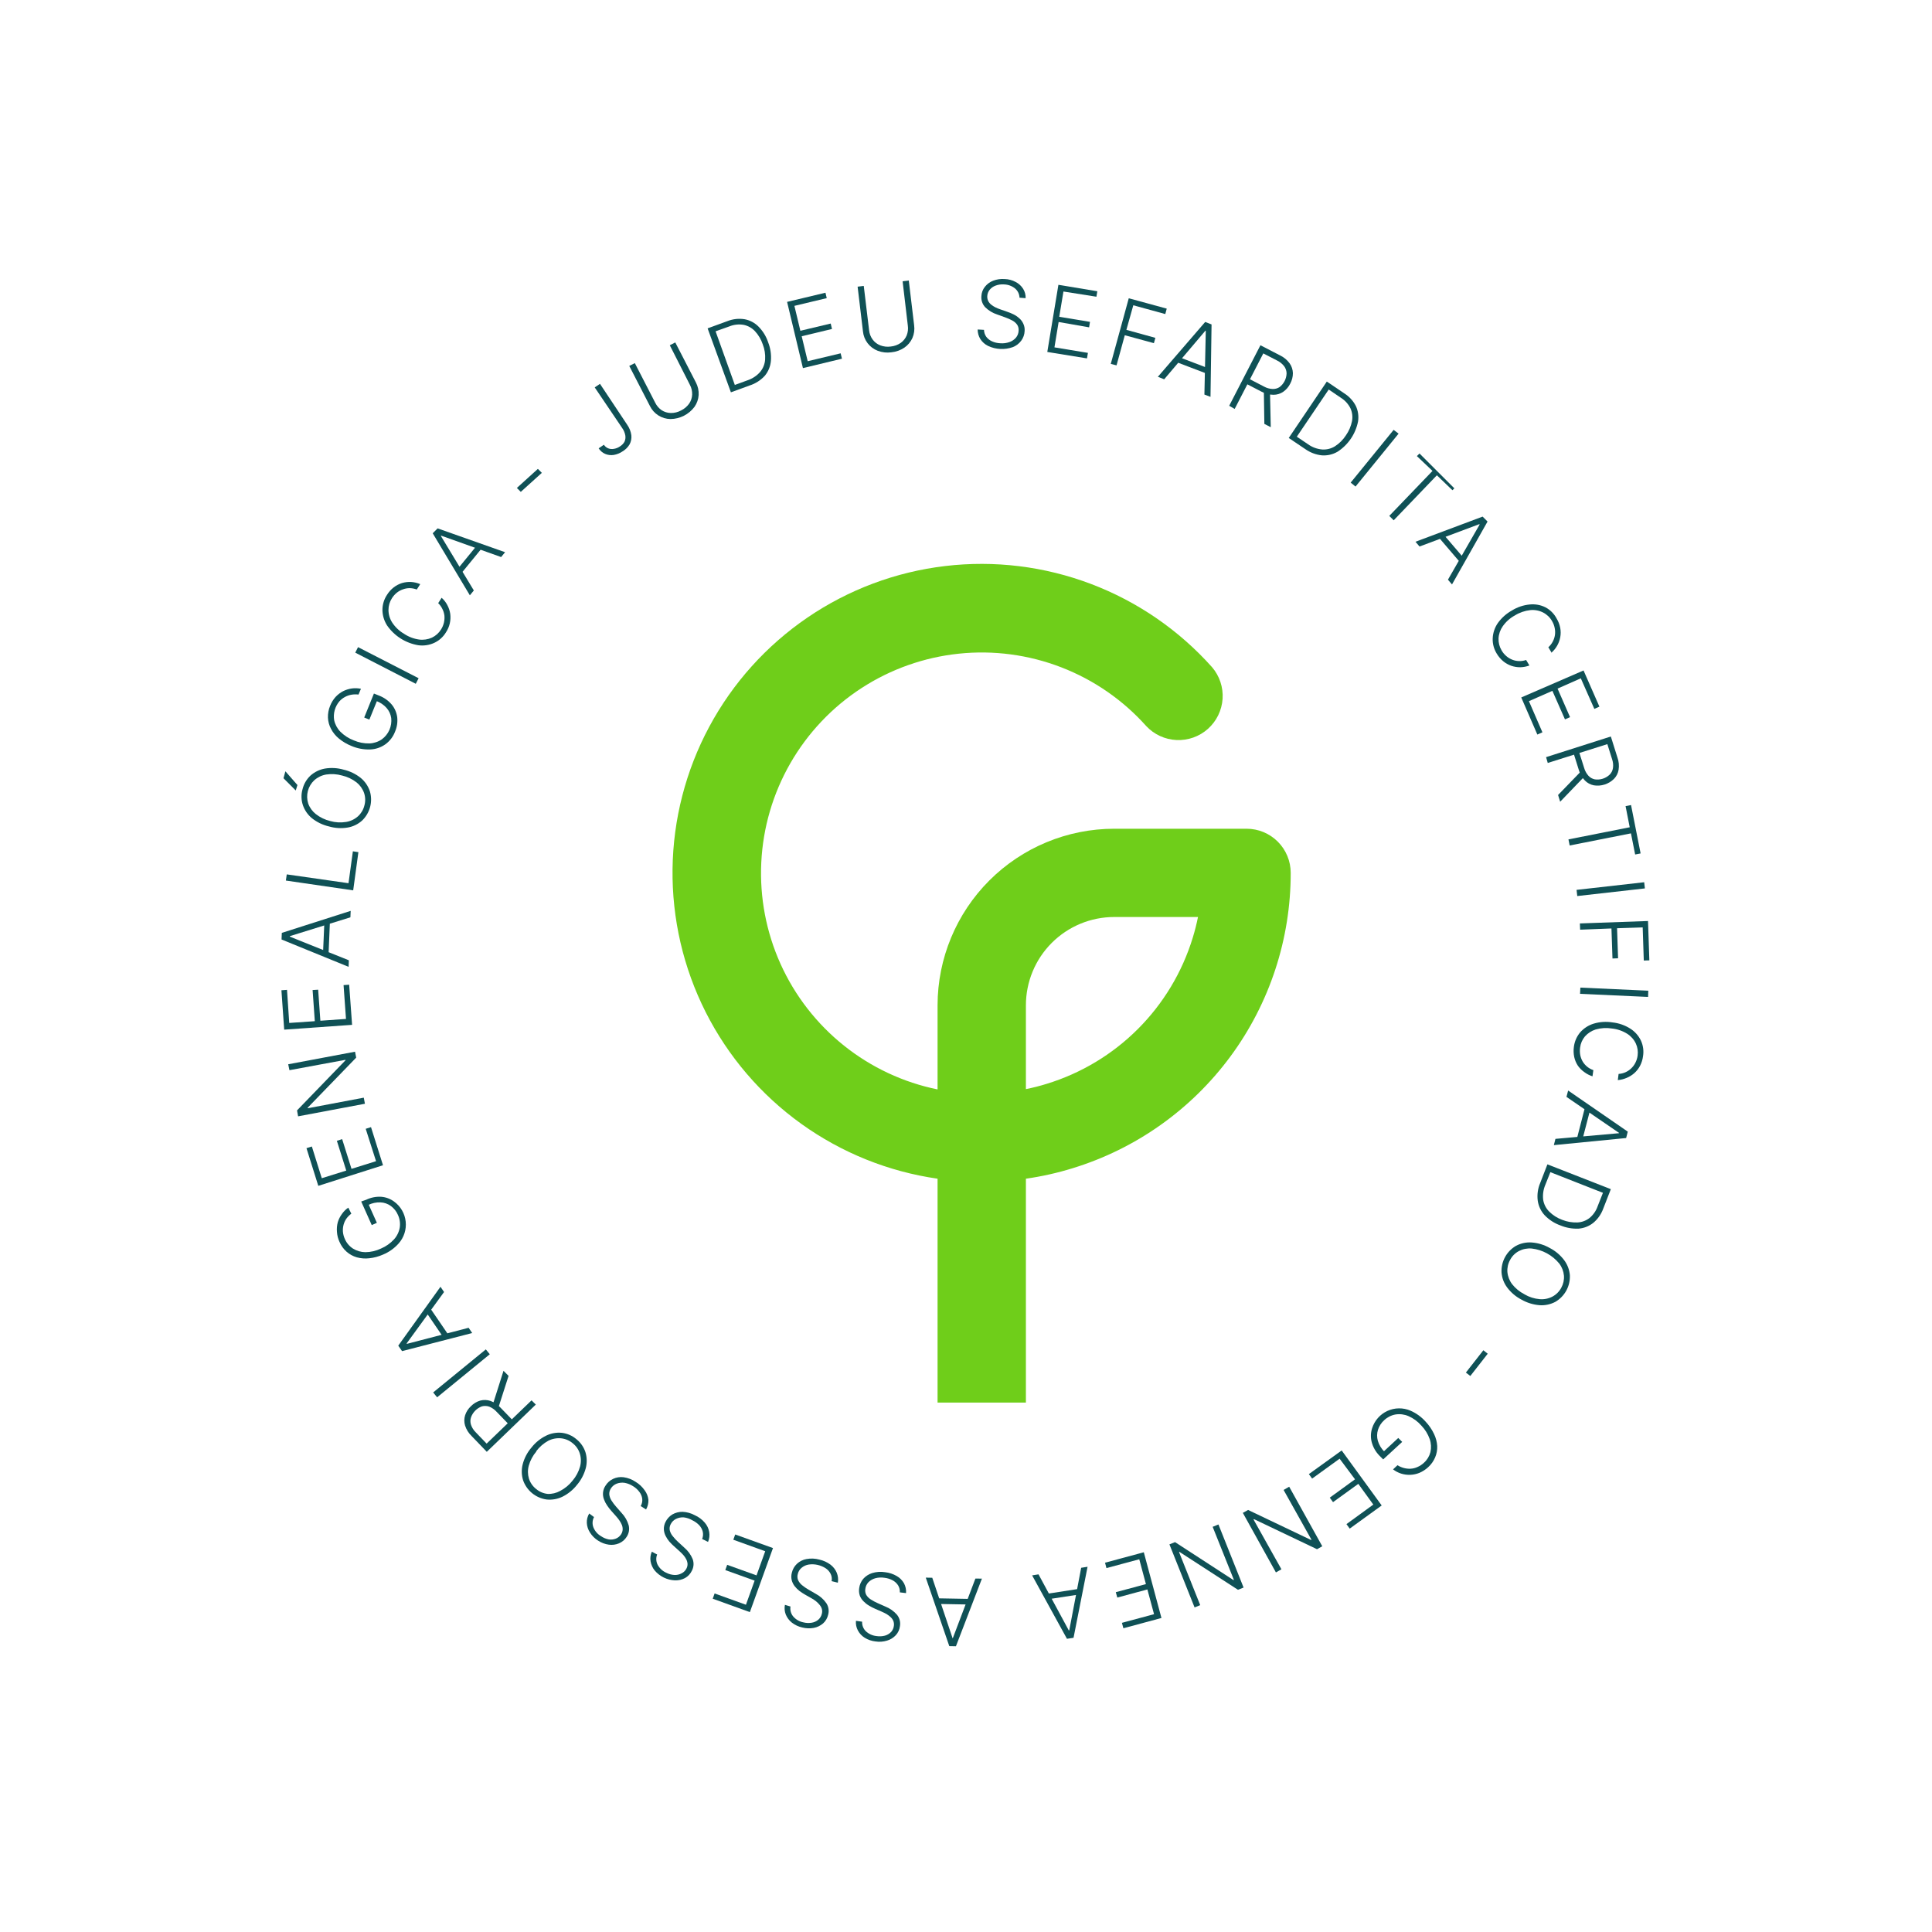 <svg width="163" height="163" viewBox="0 0 163 163" fill="none" xmlns="http://www.w3.org/2000/svg">
<g clip-path="url(#clip0_416:7434)">
<path d="M45.38 39.559L45.714 39.894L43.939 41.498L43.608 41.167L45.38 39.559Z" fill="#0F5156"/>
<path d="M50.176 32.685L50.619 32.384L52.915 35.834C53.101 36.097 53.221 36.401 53.265 36.72C53.296 36.987 53.244 37.257 53.116 37.494C52.974 37.734 52.773 37.935 52.532 38.078C52.307 38.233 52.05 38.337 51.78 38.383C51.538 38.421 51.289 38.392 51.062 38.297C50.834 38.199 50.641 38.034 50.508 37.825L50.95 37.523C51.037 37.658 51.163 37.764 51.312 37.825C51.463 37.885 51.628 37.9 51.788 37.87C51.968 37.842 52.14 37.775 52.29 37.672C52.45 37.576 52.585 37.442 52.681 37.282C52.76 37.116 52.787 36.931 52.759 36.749C52.72 36.518 52.628 36.299 52.491 36.109L50.176 32.685Z" fill="#0F5156"/>
<path d="M56.51 29.128L56.972 28.89L58.713 32.269C58.884 32.594 58.964 32.959 58.944 33.326C58.922 33.682 58.802 34.026 58.598 34.319C58.362 34.637 58.056 34.895 57.703 35.075C57.351 35.254 56.962 35.35 56.566 35.354C56.203 35.349 55.849 35.243 55.543 35.049C55.237 34.854 54.991 34.578 54.832 34.252L53.09 30.873L53.559 30.635L55.282 33.981C55.405 34.233 55.591 34.45 55.822 34.609C56.052 34.758 56.319 34.839 56.592 34.844C56.896 34.849 57.196 34.774 57.463 34.628C57.735 34.496 57.969 34.298 58.144 34.051C58.299 33.825 58.387 33.559 58.397 33.285C58.406 33.001 58.34 32.72 58.207 32.47L56.51 29.128Z" fill="#0F5156"/>
<path d="M63.246 32.522L61.665 33.099L59.7 27.703L61.374 27.092C61.831 26.911 62.329 26.856 62.815 26.932C63.26 27.013 63.671 27.229 63.99 27.55C64.362 27.925 64.643 28.381 64.809 28.882C65.004 29.379 65.083 29.913 65.04 30.445C65.001 30.909 64.821 31.349 64.523 31.707C64.175 32.085 63.735 32.366 63.246 32.522V32.522ZM61.996 32.477L63.053 32.09C63.464 31.956 63.832 31.716 64.121 31.394C64.373 31.097 64.525 30.727 64.552 30.337C64.581 29.899 64.513 29.459 64.352 29.05C64.213 28.635 63.987 28.254 63.689 27.933C63.431 27.663 63.096 27.478 62.729 27.405C62.325 27.338 61.91 27.385 61.531 27.539L60.373 27.952L61.996 32.477Z" fill="#0F5156"/>
<path d="M67.742 31.056L66.406 25.47L69.643 24.696L69.751 25.153L67.023 25.805L67.526 27.907L70.086 27.297L70.194 27.755L67.638 28.369L68.144 30.475L70.924 29.809L71.035 30.263L67.742 31.056Z" fill="#0F5156"/>
<path d="M76.152 23.732L76.673 23.665L77.124 27.442C77.175 27.807 77.125 28.179 76.978 28.518C76.831 28.845 76.597 29.126 76.301 29.329C75.975 29.549 75.599 29.685 75.207 29.723C74.816 29.779 74.418 29.734 74.05 29.593C73.712 29.463 73.416 29.242 73.197 28.954C72.978 28.666 72.842 28.323 72.807 27.963L72.356 24.186L72.874 24.122L73.324 27.863C73.351 28.145 73.454 28.415 73.622 28.644C73.784 28.865 74.006 29.036 74.262 29.135C74.545 29.244 74.851 29.279 75.151 29.236C75.453 29.206 75.742 29.101 75.992 28.931C76.215 28.772 76.389 28.554 76.495 28.302C76.6 28.035 76.634 27.745 76.591 27.461L76.152 23.732Z" fill="#0F5156"/>
<path d="M86.014 25.116C86.01 24.966 85.974 24.819 85.909 24.684C85.843 24.55 85.75 24.43 85.635 24.335C85.371 24.123 85.046 24.004 84.708 23.996C84.466 23.977 84.224 24.012 83.997 24.096C83.803 24.167 83.631 24.287 83.499 24.446C83.374 24.6 83.303 24.789 83.294 24.986C83.286 25.125 83.313 25.265 83.372 25.392C83.432 25.509 83.516 25.613 83.618 25.697C83.728 25.786 83.848 25.864 83.975 25.927C84.106 25.992 84.242 26.048 84.38 26.095L84.976 26.303C85.157 26.363 85.333 26.435 85.504 26.519C85.68 26.606 85.842 26.716 85.988 26.847C86.135 26.971 86.251 27.126 86.331 27.301C86.425 27.496 86.465 27.713 86.446 27.93C86.434 28.224 86.334 28.508 86.159 28.745C85.977 28.989 85.73 29.178 85.445 29.288C84.765 29.528 84.018 29.492 83.365 29.187C83.1 29.057 82.874 28.858 82.713 28.611C82.562 28.367 82.483 28.086 82.483 27.799L83.018 27.829C83.022 28.04 83.09 28.245 83.212 28.417C83.34 28.584 83.507 28.715 83.699 28.8C83.919 28.898 84.155 28.952 84.395 28.96C84.656 28.982 84.919 28.948 85.166 28.86C85.379 28.787 85.569 28.659 85.716 28.488C85.854 28.319 85.933 28.11 85.94 27.892C85.955 27.718 85.912 27.544 85.817 27.397C85.713 27.253 85.579 27.133 85.422 27.048C85.225 26.942 85.019 26.851 84.808 26.776L84.135 26.534C83.753 26.412 83.405 26.201 83.119 25.92C83.003 25.796 82.915 25.649 82.86 25.489C82.805 25.328 82.784 25.159 82.799 24.99C82.809 24.699 82.914 24.419 83.097 24.193C83.28 23.963 83.521 23.785 83.796 23.68C84.104 23.564 84.433 23.517 84.76 23.542C85.087 23.55 85.407 23.636 85.694 23.791C85.95 23.923 86.166 24.121 86.319 24.364C86.468 24.601 86.542 24.878 86.531 25.157L86.014 25.116Z" fill="#0F5156"/>
<path d="M88.359 29.694L89.296 24.029L92.579 24.573L92.504 25.034L89.721 24.595L89.367 26.727L91.961 27.155L91.887 27.617L89.315 27.167L88.962 29.306L91.786 29.772L91.708 30.237L88.359 29.694Z" fill="#0F5156"/>
<path d="M93.714 30.702L95.232 25.165L98.436 26.039L98.314 26.497L95.615 25.756L95.031 27.829L97.476 28.503L97.353 28.953L94.897 28.283L94.201 30.825L93.714 30.702Z" fill="#0F5156"/>
<path d="M98.221 32.001L97.688 31.789L101.681 27.163L102.217 27.371L102.128 33.482L101.614 33.288L101.73 27.918L101.704 27.892L98.221 32.001ZM99.382 30.095L102.046 31.108L101.879 31.55L99.218 30.535L99.382 30.095Z" fill="#0F5156"/>
<path d="M103.706 34.234L106.341 29.128L107.989 29.98C108.313 30.133 108.593 30.364 108.804 30.654C108.976 30.896 109.071 31.183 109.08 31.48C109.08 31.789 109.003 32.093 108.856 32.365C108.72 32.643 108.515 32.881 108.261 33.058C108.018 33.222 107.732 33.309 107.439 33.307C107.086 33.305 106.739 33.214 106.43 33.043L105.027 32.317L105.247 31.889L106.638 32.611C106.862 32.736 107.112 32.807 107.368 32.819C107.574 32.827 107.778 32.771 107.952 32.66C108.132 32.523 108.279 32.347 108.382 32.147C108.485 31.946 108.541 31.724 108.548 31.498C108.543 31.286 108.474 31.079 108.35 30.907C108.191 30.7 107.986 30.533 107.751 30.419L106.583 29.816L104.167 34.502L103.706 34.234ZM107.148 33.091L107.212 36.042L106.672 35.763L106.627 32.831L107.148 33.091Z" fill="#0F5156"/>
<path d="M110.122 37.888L108.73 36.95L111.942 32.191L113.415 33.188C113.831 33.45 114.169 33.819 114.394 34.256C114.583 34.664 114.646 35.118 114.576 35.562C114.473 36.081 114.267 36.574 113.969 37.012C113.672 37.45 113.29 37.824 112.846 38.111C112.445 38.345 111.983 38.451 111.521 38.417C111.017 38.364 110.535 38.181 110.122 37.888V37.888ZM109.411 36.843L110.349 37.475C110.698 37.729 111.11 37.883 111.54 37.922C111.921 37.949 112.301 37.855 112.626 37.654C113 37.414 113.317 37.097 113.557 36.723C113.808 36.365 113.981 35.958 114.067 35.529C114.136 35.161 114.089 34.782 113.933 34.442C113.748 34.076 113.466 33.769 113.118 33.553L112.102 32.864L109.411 36.843Z" fill="#0F5156"/>
<path d="M117.996 36.586L114.364 41.051L113.955 40.717L117.58 36.266L117.996 36.586Z" fill="#0F5156"/>
<path d="M119.541 38.48L119.872 38.149L122.871 41.029L122.54 41.36L121.227 40.099L117.583 43.898L117.211 43.526L120.858 39.73L119.541 38.48Z" fill="#0F5156"/>
<path d="M119.764 46.109L119.422 45.707L125.145 43.563L125.51 43.988L122.503 49.309L122.161 48.907L124.836 44.252L124.807 44.222L119.764 46.109ZM121.696 44.981L123.545 47.143L123.188 47.449L121.338 45.286L121.696 44.981Z" fill="#0F5156"/>
<path d="M130.91 55.074L130.631 54.609C130.778 54.478 130.902 54.321 130.995 54.147C131.09 53.975 131.154 53.787 131.185 53.593C131.215 53.395 131.21 53.193 131.17 52.997C131.13 52.786 131.053 52.583 130.943 52.398C130.767 52.086 130.501 51.834 130.18 51.672C129.848 51.506 129.475 51.437 129.105 51.475C128.645 51.526 128.203 51.678 127.81 51.922C127.403 52.144 127.053 52.455 126.786 52.834C126.572 53.138 126.448 53.496 126.429 53.868C126.417 54.219 126.506 54.567 126.686 54.869C126.791 55.056 126.93 55.223 127.095 55.361C127.247 55.492 127.421 55.595 127.609 55.666C127.791 55.735 127.984 55.772 128.178 55.773C128.375 55.779 128.57 55.747 128.755 55.681L129.034 56.146C128.789 56.237 128.53 56.288 128.268 56.294C128.008 56.297 127.75 56.255 127.505 56.172C127.255 56.084 127.024 55.953 126.82 55.785C126.6 55.599 126.414 55.378 126.269 55.13C126.032 54.742 125.916 54.292 125.938 53.838C125.961 53.381 126.112 52.938 126.373 52.562C126.685 52.129 127.087 51.769 127.553 51.509C128.009 51.225 128.525 51.05 129.06 50.999C129.515 50.952 129.975 51.034 130.385 51.237C130.788 51.45 131.118 51.779 131.33 52.182C131.479 52.427 131.582 52.697 131.635 52.979C131.684 53.239 131.684 53.507 131.635 53.768C131.539 54.284 131.266 54.75 130.865 55.089L130.91 55.074Z" fill="#0F5156"/>
<path d="M128.346 58.844L133.601 56.566L134.94 59.618L134.512 59.808L133.37 57.229L131.409 58.096L132.462 60.504L132.034 60.693L130.973 58.285L128.993 59.156L130.132 61.784L129.704 61.974L128.346 58.844Z" fill="#0F5156"/>
<path d="M130.441 63.879L135.904 62.137L136.459 63.905C136.58 64.237 136.615 64.594 136.559 64.943C136.512 65.236 136.374 65.507 136.165 65.717C135.944 65.934 135.676 66.095 135.382 66.189C135.088 66.283 134.776 66.306 134.471 66.257C134.182 66.201 133.917 66.058 133.712 65.847C133.469 65.595 133.292 65.285 133.199 64.947L132.726 63.44L133.18 63.298L133.653 64.791C133.723 65.038 133.849 65.266 134.021 65.457C134.164 65.61 134.351 65.714 134.557 65.754C134.781 65.786 135.01 65.767 135.226 65.698C135.442 65.629 135.639 65.512 135.804 65.356C135.954 65.207 136.052 65.012 136.083 64.802C136.12 64.545 136.093 64.283 136.005 64.039L135.61 62.781L130.582 64.37L130.441 63.879ZM133.675 65.513L131.628 67.641L131.453 67.072L133.504 64.954L133.675 65.513Z" fill="#0F5156"/>
<path d="M137.147 68.01L137.608 67.92L138.416 72.003L137.955 72.092L137.601 70.309L132.432 71.333L132.328 70.819L137.497 69.796L137.147 68.01Z" fill="#0F5156"/>
<path d="M138.777 74.954L133.072 75.598L133.012 75.077L138.717 74.433L138.777 74.954Z" fill="#0F5156"/>
<path d="M133.292 77.909L139.041 77.704L139.153 81.024L138.684 81.039L138.591 78.244L136.429 78.314L136.514 80.849L136.042 80.867L135.956 78.333L133.314 78.437L133.292 77.909Z" fill="#0F5156"/>
<path d="M139.045 84.109L133.307 83.848L133.333 83.323L139.064 83.584L139.045 84.109Z" fill="#0F5156"/>
<path d="M136.492 91.127L136.559 90.606C136.755 90.594 136.948 90.547 137.128 90.469C137.494 90.307 137.792 90.025 137.973 89.669C138.071 89.479 138.135 89.274 138.163 89.062C138.212 88.715 138.161 88.361 138.014 88.042C137.856 87.705 137.604 87.419 137.289 87.22C136.897 86.974 136.454 86.821 135.993 86.773C135.536 86.7 135.069 86.728 134.624 86.855C134.276 86.966 133.964 87.168 133.72 87.439C133.495 87.708 133.352 88.037 133.31 88.385C133.28 88.597 133.285 88.814 133.325 89.025C133.365 89.214 133.434 89.396 133.53 89.564C133.737 89.902 134.055 90.158 134.43 90.286L134.356 90.807C134.107 90.728 133.873 90.607 133.664 90.45C133.452 90.302 133.269 90.118 133.12 89.907C132.975 89.685 132.871 89.437 132.815 89.177C132.756 88.896 132.746 88.606 132.786 88.322C132.842 87.871 133.026 87.446 133.318 87.097C133.622 86.753 134.014 86.499 134.453 86.364C134.969 86.208 135.514 86.173 136.046 86.26C136.579 86.317 137.092 86.496 137.545 86.784C137.934 87.029 138.245 87.379 138.442 87.793C138.631 88.202 138.693 88.658 138.621 89.103C138.586 89.389 138.501 89.666 138.368 89.922C138.245 90.155 138.081 90.364 137.884 90.539C137.689 90.711 137.466 90.848 137.225 90.945C136.992 91.044 136.745 91.106 136.492 91.127Z" fill="#0F5156"/>
<path d="M132.16 92.542L132.302 92.006L137.333 95.474L137.195 96.014L131.096 96.613L131.23 96.085L136.581 95.608L136.604 95.586L132.16 92.542ZM134.2 93.48L133.481 96.237L133.027 96.118L133.738 93.36L134.2 93.48Z" fill="#0F5156"/>
<path d="M129.946 99.802L130.553 98.235L135.904 100.327L135.257 101.987C135.088 102.448 134.8 102.856 134.423 103.17C134.07 103.451 133.641 103.621 133.191 103.658C132.663 103.682 132.135 103.589 131.647 103.386C131.145 103.207 130.691 102.914 130.322 102.53C130.008 102.19 129.805 101.763 129.738 101.306C129.671 100.795 129.743 100.275 129.946 99.802V99.802ZM130.802 98.894L130.378 99.958C130.208 100.356 130.145 100.791 130.195 101.22C130.255 101.594 130.429 101.94 130.694 102.21C131.007 102.524 131.386 102.766 131.803 102.917C132.206 103.077 132.638 103.151 133.072 103.137C133.443 103.122 133.8 102.994 134.095 102.768C134.413 102.509 134.653 102.166 134.788 101.778L135.238 100.636L130.802 98.894Z" fill="#0F5156"/>
<path d="M128.368 109.649C127.893 109.403 127.48 109.053 127.159 108.626C126.883 108.258 126.717 107.819 126.682 107.36C126.659 106.908 126.761 106.457 126.978 106.059C127.194 105.661 127.517 105.331 127.91 105.105C128.316 104.89 128.774 104.793 129.231 104.826C129.769 104.866 130.29 105.026 130.757 105.295C131.232 105.541 131.646 105.891 131.967 106.318C132.242 106.686 132.408 107.123 132.447 107.58C132.469 108.033 132.366 108.484 132.149 108.883C131.931 109.281 131.608 109.612 131.215 109.839C130.809 110.051 130.352 110.148 129.894 110.118C129.357 110.075 128.836 109.915 128.368 109.649V109.649ZM128.617 109.199C129.008 109.43 129.446 109.57 129.898 109.608C130.271 109.641 130.645 109.567 130.977 109.392C131.294 109.224 131.553 108.965 131.721 108.648C131.895 108.336 131.974 107.981 131.948 107.625C131.915 107.253 131.777 106.898 131.55 106.601C130.97 105.893 130.137 105.439 129.228 105.336C128.856 105.303 128.483 105.377 128.152 105.548C127.834 105.714 127.574 105.974 127.408 106.292C127.231 106.604 127.151 106.962 127.177 107.319C127.212 107.691 127.35 108.046 127.575 108.343C127.855 108.697 128.208 108.986 128.61 109.191L128.617 109.199Z" fill="#0F5156"/>
<path d="M124.048 116.091L123.675 115.801L125.149 113.918L125.517 114.212L124.048 116.091Z" fill="#0F5156"/>
<path d="M117.903 123.62C118.064 123.719 118.238 123.796 118.421 123.847C118.607 123.899 118.8 123.921 118.994 123.914C119.201 123.905 119.405 123.856 119.593 123.768C119.795 123.681 119.98 123.559 120.14 123.407C120.405 123.17 120.594 122.859 120.683 122.514C120.766 122.151 120.746 121.772 120.624 121.42C120.474 120.991 120.233 120.6 119.917 120.274C119.62 119.932 119.252 119.66 118.837 119.478C118.493 119.328 118.114 119.279 117.743 119.336C117.384 119.399 117.052 119.566 116.787 119.816C116.541 120.034 116.358 120.314 116.258 120.628C116.166 120.928 116.161 121.248 116.244 121.55C116.348 121.903 116.54 122.223 116.802 122.481L116.638 122.555L117.97 121.32L118.301 121.651L116.698 123.128L116.366 122.797C116.058 122.479 115.837 122.087 115.726 121.658C115.629 121.276 115.642 120.873 115.763 120.497C115.865 120.177 116.032 119.882 116.254 119.631C116.476 119.379 116.748 119.178 117.053 119.038C117.359 118.898 117.69 118.824 118.025 118.821C118.36 118.817 118.693 118.883 119.001 119.016C119.495 119.232 119.936 119.553 120.292 119.958C120.575 120.26 120.808 120.604 120.985 120.977C121.14 121.295 121.232 121.64 121.256 121.993C121.27 122.324 121.211 122.653 121.081 122.957C120.947 123.274 120.745 123.557 120.49 123.787C120.273 123.987 120.024 124.148 119.753 124.263C119.259 124.463 118.712 124.484 118.205 124.323C117.961 124.245 117.733 124.125 117.531 123.969L117.903 123.62Z" fill="#0F5156"/>
<path d="M113.196 122.373L116.571 127.014L113.873 128.967L113.598 128.588L115.864 126.939L114.599 125.19L112.466 126.734L112.191 126.355L114.32 124.807L113.021 123.069L110.702 124.747L110.427 124.368L113.196 122.373Z" fill="#0F5156"/>
<path d="M107.647 132.663L104.856 127.639L105.302 127.393L110.613 129.927L110.643 129.898L108.295 125.704L108.767 125.432L111.558 130.456L111.115 130.705L105.794 128.167L105.76 128.201L108.112 132.398L107.647 132.663Z" fill="#0F5156"/>
<path d="M100.785 135.617L98.663 130.296L99.136 130.106L104.067 133.31L104.097 133.28L102.31 128.815L102.798 128.617L104.919 133.939L104.447 134.129L99.501 130.925L99.475 130.951L101.261 135.424L100.785 135.617Z" fill="#0F5156"/>
<path d="M96.501 130.962L97.99 136.507L94.778 137.374L94.655 136.916L97.365 136.187L96.803 134.099L94.265 134.784L94.138 134.33L96.68 133.649L96.118 131.554L93.349 132.298L93.23 131.844L96.501 130.962Z" fill="#0F5156"/>
<path d="M91.217 132.272L91.756 132.186L90.573 138.178L90.018 138.263L87.079 132.912L87.618 132.826L90.171 137.553L90.212 137.549L91.217 132.272ZM91.165 134.505L88.347 134.94L88.277 134.475L91.087 134.04L91.165 134.505Z" fill="#0F5156"/>
<path d="M82.293 133.18L82.843 133.187L80.651 138.892L80.09 138.881L78.106 133.102L78.653 133.113L80.365 138.204L80.383 138.223L82.293 133.18ZM81.857 135.372L79.007 135.32L79.018 134.847L81.868 134.899L81.857 135.372Z" fill="#0F5156"/>
<path d="M72.736 136.82C72.728 136.97 72.753 137.12 72.808 137.26C72.863 137.4 72.948 137.526 73.056 137.631C73.304 137.86 73.621 138.001 73.957 138.033C74.192 138.071 74.433 138.058 74.664 137.996C74.862 137.94 75.042 137.832 75.185 137.683C75.312 137.539 75.393 137.36 75.415 137.169C75.436 137.031 75.42 136.89 75.371 136.76C75.318 136.638 75.241 136.527 75.144 136.436C75.039 136.341 74.925 136.255 74.805 136.179C74.675 136.109 74.548 136.042 74.418 135.986L73.838 135.733C73.656 135.655 73.481 135.564 73.313 135.461C73.145 135.362 72.991 135.24 72.855 135.1C72.718 134.965 72.612 134.803 72.542 134.624C72.473 134.422 72.454 134.206 72.487 133.995C72.523 133.705 72.642 133.431 72.829 133.206C73.032 132.978 73.293 132.809 73.584 132.718C73.936 132.611 74.308 132.585 74.671 132.644C75.019 132.681 75.355 132.792 75.657 132.968C75.911 133.113 76.122 133.324 76.268 133.578C76.403 133.833 76.463 134.12 76.442 134.408L75.918 134.345C75.931 134.136 75.879 133.928 75.769 133.749C75.654 133.573 75.497 133.428 75.311 133.329C75.099 133.216 74.868 133.144 74.63 133.117C74.37 133.074 74.104 133.087 73.849 133.154C73.632 133.214 73.433 133.328 73.272 133.485C73.122 133.644 73.028 133.848 73.004 134.066C72.977 134.238 73.007 134.414 73.09 134.568C73.185 134.718 73.312 134.845 73.462 134.94C73.65 135.061 73.848 135.167 74.053 135.257L74.708 135.547C75.081 135.695 75.412 135.93 75.676 136.232C75.783 136.364 75.861 136.517 75.904 136.681C75.948 136.845 75.956 137.017 75.929 137.184C75.898 137.473 75.776 137.745 75.579 137.958C75.378 138.175 75.122 138.333 74.839 138.416C74.525 138.513 74.192 138.538 73.867 138.487C73.543 138.452 73.23 138.345 72.952 138.174C72.708 138.021 72.51 137.807 72.375 137.553C72.245 137.304 72.19 137.024 72.215 136.745L72.736 136.82Z" fill="#0F5156"/>
<path d="M66.692 135.539C66.668 135.688 66.677 135.84 66.716 135.985C66.756 136.13 66.827 136.265 66.923 136.38C67.144 136.636 67.444 136.81 67.775 136.875C68.009 136.936 68.252 136.946 68.49 136.905C68.693 136.872 68.883 136.785 69.04 136.652C69.19 136.521 69.294 136.347 69.338 136.153C69.374 136.019 69.374 135.878 69.338 135.744C69.3 135.617 69.236 135.499 69.148 135.398C69.059 135.287 68.958 135.186 68.847 135.097C68.733 135.007 68.612 134.927 68.486 134.855L67.939 134.546C67.77 134.45 67.608 134.344 67.451 134.229C67.298 134.109 67.159 133.97 67.038 133.816C66.925 133.667 66.843 133.496 66.796 133.314C66.746 133.107 66.75 132.89 66.808 132.685C66.873 132.399 67.022 132.138 67.236 131.937C67.459 131.728 67.738 131.588 68.04 131.535C68.4 131.468 68.772 131.483 69.126 131.58C69.467 131.655 69.787 131.8 70.068 132.008C70.302 132.187 70.486 132.424 70.6 132.696C70.704 132.961 70.735 133.249 70.689 133.53L70.164 133.4C70.202 133.193 70.174 132.979 70.082 132.789C69.989 132.6 69.848 132.439 69.673 132.32C69.25 132.044 68.741 131.929 68.24 131.997C68.019 132.03 67.811 132.123 67.638 132.265C67.469 132.402 67.352 132.592 67.306 132.804C67.259 132.974 67.269 133.155 67.336 133.318C67.414 133.479 67.525 133.621 67.664 133.735C67.837 133.878 68.022 134.006 68.218 134.118L68.836 134.475C69.19 134.664 69.493 134.934 69.722 135.264C69.813 135.406 69.874 135.565 69.899 135.732C69.925 135.899 69.915 136.069 69.87 136.232C69.806 136.516 69.656 136.774 69.439 136.968C69.214 137.16 68.944 137.29 68.653 137.344C68.33 137.402 67.997 137.389 67.678 137.307C67.36 137.235 67.061 137.094 66.804 136.894C66.578 136.715 66.402 136.48 66.294 136.213C66.193 135.954 66.168 135.671 66.223 135.398L66.692 135.539Z" fill="#0F5156"/>
<path d="M65.215 130.608L63.265 136.012L60.132 134.881L60.291 134.438L62.934 135.39L63.667 133.355L61.192 132.465L61.352 132.023L63.827 132.912L64.56 130.876L61.869 129.905L62.029 129.462L65.215 130.608Z" fill="#0F5156"/>
<path d="M55.442 131.152C55.387 131.292 55.362 131.442 55.37 131.592C55.378 131.742 55.418 131.889 55.487 132.023C55.65 132.32 55.906 132.556 56.216 132.692C56.431 132.804 56.667 132.868 56.909 132.879C57.119 132.887 57.327 132.838 57.511 132.737C57.688 132.65 57.83 132.508 57.917 132.331C57.982 132.208 58.013 132.069 58.006 131.93C57.995 131.797 57.957 131.668 57.895 131.55C57.83 131.424 57.75 131.307 57.657 131.2C57.559 131.092 57.456 130.989 57.348 130.891L56.879 130.467C56.733 130.34 56.596 130.203 56.469 130.058C56.342 129.908 56.235 129.743 56.149 129.566C56.065 129.394 56.017 129.207 56.008 129.016C56.004 128.805 56.051 128.597 56.146 128.409C56.274 128.147 56.474 127.926 56.722 127.773C56.987 127.621 57.288 127.544 57.593 127.549C57.957 127.568 58.312 127.668 58.632 127.843C58.951 127.986 59.235 128.198 59.462 128.465C59.654 128.687 59.783 128.957 59.834 129.246C59.883 129.53 59.85 129.822 59.737 130.087L59.238 129.842C59.319 129.646 59.337 129.43 59.29 129.224C59.238 129.019 59.134 128.831 58.989 128.677C58.823 128.506 58.628 128.366 58.412 128.264C58.189 128.132 57.94 128.048 57.683 128.018C57.458 128.004 57.233 128.049 57.031 128.149C56.838 128.245 56.681 128.402 56.585 128.595C56.502 128.751 56.474 128.931 56.507 129.105C56.55 129.287 56.635 129.457 56.756 129.6C56.893 129.777 57.045 129.941 57.21 130.091L57.738 130.575C58.044 130.836 58.284 131.164 58.438 131.535C58.497 131.694 58.521 131.863 58.511 132.031C58.5 132.2 58.453 132.364 58.375 132.514C58.251 132.778 58.048 132.996 57.794 133.139C57.533 133.276 57.241 133.343 56.946 133.333C56.619 133.32 56.299 133.239 56.005 133.096C55.711 132.954 55.45 132.751 55.238 132.503C55.056 132.279 54.936 132.012 54.888 131.729C54.842 131.452 54.88 131.169 54.996 130.914L55.442 131.152Z" fill="#0F5156"/>
<path d="M50.117 127.992C50.046 128.125 50.005 128.272 49.996 128.422C49.987 128.572 50.011 128.723 50.065 128.863C50.191 129.177 50.419 129.439 50.712 129.607C50.906 129.74 51.125 129.833 51.356 129.879C51.559 129.911 51.768 129.888 51.959 129.812C52.143 129.738 52.299 129.608 52.406 129.44C52.481 129.324 52.524 129.191 52.532 129.053C52.539 128.92 52.517 128.787 52.469 128.662C52.414 128.53 52.346 128.404 52.264 128.286C52.183 128.166 52.094 128.052 51.996 127.944L51.579 127.475C51.45 127.329 51.331 127.175 51.222 127.014C51.11 126.852 51.02 126.677 50.954 126.493C50.882 126.304 50.856 126.1 50.879 125.899C50.903 125.698 50.974 125.506 51.088 125.339C51.243 125.088 51.468 124.889 51.736 124.766C52.01 124.638 52.314 124.592 52.614 124.632C52.978 124.683 53.325 124.816 53.63 125.023C53.934 125.206 54.195 125.452 54.397 125.745C54.566 125.975 54.673 126.246 54.705 126.53C54.719 126.817 54.65 127.102 54.508 127.352L54.054 127.062C54.164 126.877 54.21 126.661 54.184 126.448C54.157 126.239 54.075 126.041 53.946 125.875C53.805 125.682 53.626 125.519 53.422 125.395C53.203 125.25 52.957 125.151 52.7 125.104C52.473 125.07 52.241 125.095 52.026 125.175C51.824 125.254 51.652 125.396 51.538 125.581C51.441 125.728 51.394 125.903 51.404 126.079C51.425 126.26 51.486 126.433 51.583 126.586C51.701 126.776 51.836 126.955 51.985 127.122L52.454 127.657C52.73 127.95 52.932 128.305 53.042 128.692C53.082 128.856 53.087 129.027 53.058 129.194C53.029 129.36 52.965 129.519 52.871 129.66C52.717 129.906 52.491 130.098 52.223 130.21C51.953 130.323 51.657 130.362 51.367 130.322C51.043 130.277 50.733 130.16 50.459 129.98C50.182 129.806 49.948 129.572 49.774 129.295C49.616 129.054 49.525 128.775 49.51 128.487C49.497 128.208 49.567 127.931 49.711 127.691L50.117 127.992Z" fill="#0F5156"/>
<path d="M44.84 122.127C45.17 121.705 45.591 121.363 46.072 121.126C46.483 120.923 46.943 120.839 47.4 120.884C47.854 120.937 48.281 121.124 48.628 121.42C48.983 121.702 49.248 122.081 49.391 122.511C49.526 122.951 49.536 123.42 49.421 123.865C49.281 124.384 49.028 124.866 48.68 125.276C48.35 125.697 47.929 126.039 47.449 126.277C47.036 126.476 46.576 126.557 46.12 126.511C45.671 126.45 45.248 126.267 44.897 125.98C44.547 125.694 44.282 125.316 44.133 124.889C43.996 124.45 43.985 123.982 44.099 123.538C44.235 123.017 44.489 122.535 44.84 122.127V122.127ZM45.249 122.462C44.954 122.807 44.737 123.212 44.613 123.649C44.514 124.009 44.518 124.389 44.624 124.747C44.735 125.094 44.948 125.4 45.234 125.625C45.507 125.856 45.843 125.999 46.198 126.038C46.57 126.055 46.938 125.967 47.263 125.785C47.666 125.576 48.02 125.283 48.301 124.926C48.596 124.58 48.813 124.175 48.937 123.739C49.035 123.38 49.03 123.001 48.922 122.644C48.815 122.295 48.603 121.987 48.316 121.763C48.04 121.531 47.702 121.387 47.344 121.349C46.973 121.314 46.599 121.383 46.265 121.55C45.86 121.771 45.508 122.077 45.234 122.447L45.249 122.462Z" fill="#0F5156"/>
<path d="M41.584 118.476L42.48 115.652L42.908 116.08L42.004 118.897L41.584 118.476ZM45.205 118.502L41.07 122.488L39.786 121.152C39.531 120.908 39.342 120.603 39.235 120.266C39.15 119.982 39.153 119.679 39.243 119.396C39.34 119.103 39.511 118.841 39.738 118.633C39.955 118.413 40.223 118.252 40.519 118.164C40.804 118.09 41.104 118.1 41.383 118.194C41.711 118.314 42.005 118.513 42.239 118.774L43.336 119.909L42.998 120.248L41.9 119.113C41.729 118.922 41.516 118.773 41.278 118.677C41.081 118.608 40.867 118.599 40.664 118.651C40.451 118.728 40.257 118.85 40.097 119.011C39.937 119.171 39.814 119.365 39.738 119.578C39.671 119.78 39.67 119.997 39.734 120.199C39.817 120.445 39.958 120.667 40.143 120.847L41.055 121.796L44.847 118.145L45.205 118.502Z" fill="#0F5156"/>
<path d="M36.545 117.479L40.988 113.847L41.323 114.256L36.88 117.889L36.545 117.479Z" fill="#0F5156"/>
<path d="M39.537 112.023L39.838 112.466L33.921 113.992L33.601 113.531L37.163 108.562L37.464 109.005L34.304 113.348L34.334 113.378L39.537 112.023ZM37.486 112.95L35.879 110.598L36.269 110.334L37.877 112.686L37.486 112.95Z" fill="#0F5156"/>
<path d="M29.641 102.396C29.484 102.512 29.345 102.652 29.228 102.809C29.121 102.963 29.041 103.135 28.99 103.315C28.938 103.507 28.918 103.705 28.93 103.903C28.948 104.124 29.005 104.339 29.098 104.54C29.242 104.869 29.48 105.149 29.783 105.343C30.097 105.537 30.459 105.642 30.828 105.645C31.282 105.64 31.729 105.536 32.139 105.34C32.557 105.164 32.933 104.9 33.24 104.566C33.494 104.285 33.663 103.938 33.727 103.565C33.781 103.204 33.728 102.835 33.575 102.504C33.448 102.202 33.24 101.941 32.976 101.749C32.722 101.562 32.419 101.456 32.105 101.443C31.744 101.427 31.385 101.504 31.063 101.667L31.041 101.488L31.796 103.166L31.364 103.36L30.475 101.369L30.888 101.224C31.286 101.032 31.727 100.944 32.168 100.971C32.56 101.002 32.935 101.143 33.251 101.376C33.523 101.573 33.75 101.825 33.918 102.114C34.086 102.404 34.191 102.726 34.227 103.06C34.263 103.393 34.228 103.73 34.125 104.049C34.023 104.368 33.854 104.662 33.631 104.912C33.272 105.316 32.827 105.634 32.328 105.842C31.956 106.008 31.561 106.115 31.156 106.158C30.802 106.2 30.443 106.172 30.099 106.077C29.781 105.985 29.487 105.824 29.239 105.604C28.983 105.375 28.78 105.093 28.644 104.778C28.519 104.511 28.446 104.223 28.428 103.929C28.404 103.656 28.428 103.38 28.499 103.114C28.574 102.867 28.691 102.634 28.845 102.426C28.99 102.214 29.173 102.031 29.385 101.886L29.641 102.396Z" fill="#0F5156"/>
<path d="M32.313 98.31L26.854 100.048L25.857 96.87L26.311 96.728L27.148 99.404L29.213 98.76L28.421 96.248L28.867 96.107L29.656 98.615L31.726 97.967L30.855 95.236L31.301 95.094L32.313 98.31Z" fill="#0F5156"/>
<path d="M24.316 89.791L29.954 88.731L30.051 89.23L25.957 93.457L25.965 93.502L30.691 92.609L30.788 93.122L25.15 94.183L25.06 93.684L29.158 89.445L29.131 89.419L24.42 90.29L24.316 89.791Z" fill="#0F5156"/>
<path d="M29.705 86.465L23.977 86.87L23.743 83.547L24.215 83.513L24.402 86.305L26.56 86.156L26.374 83.528L26.843 83.499L27.029 86.118L29.191 85.966L28.986 83.112L29.459 83.078L29.705 86.465Z" fill="#0F5156"/>
<path d="M29.433 81.02L29.411 81.571L23.754 79.263L23.776 78.705L29.586 76.848L29.563 77.391L24.454 78.981L24.45 79.022L29.433 81.02ZM27.248 80.54L27.371 77.686L27.837 77.704L27.717 80.562L27.248 80.54Z" fill="#0F5156"/>
<path d="M29.798 75.118L24.119 74.291L24.193 73.77L29.403 74.515L29.772 71.824L30.237 71.895L29.798 75.118Z" fill="#0F5156"/>
<path d="M24.952 66.692L23.918 65.658L24.078 65.073L25.094 66.231L24.952 66.692ZM28.994 64.936C29.518 65.058 30.009 65.294 30.43 65.628C30.785 65.921 31.052 66.306 31.201 66.741C31.333 67.174 31.342 67.636 31.228 68.075C31.113 68.514 30.88 68.912 30.553 69.227C30.212 69.535 29.79 69.74 29.336 69.818C28.809 69.907 28.268 69.875 27.755 69.725C27.23 69.604 26.74 69.368 26.318 69.033C25.965 68.742 25.699 68.358 25.552 67.924C25.409 67.493 25.399 67.029 25.522 66.592C25.629 66.149 25.863 65.746 26.195 65.434C26.539 65.129 26.96 64.924 27.412 64.843C27.94 64.756 28.48 64.788 28.994 64.936V64.936ZM28.864 65.431C28.427 65.306 27.969 65.277 27.52 65.345C27.146 65.408 26.798 65.576 26.515 65.829C26.253 66.073 26.066 66.387 25.975 66.733C25.884 67.08 25.894 67.445 26.002 67.787C26.127 68.138 26.349 68.448 26.642 68.68C26.999 68.961 27.413 69.161 27.855 69.268C28.292 69.393 28.75 69.419 29.199 69.346C29.574 69.286 29.924 69.12 30.207 68.866C30.472 68.623 30.659 68.307 30.743 67.958C30.841 67.612 30.832 67.245 30.717 66.904C30.593 66.552 30.373 66.241 30.081 66.008C29.721 65.73 29.306 65.533 28.864 65.431Z" fill="#0F5156"/>
<path d="M30.248 58.598C30.054 58.574 29.857 58.578 29.664 58.609C29.47 58.641 29.282 58.705 29.109 58.799C28.933 58.892 28.774 59.016 28.64 59.164C28.453 59.381 28.316 59.638 28.239 59.914C28.162 60.191 28.146 60.481 28.194 60.764C28.274 61.129 28.455 61.464 28.715 61.732C29.037 62.054 29.424 62.304 29.85 62.465C30.266 62.645 30.717 62.733 31.171 62.721C31.545 62.707 31.908 62.587 32.217 62.375C32.495 62.171 32.715 61.897 32.854 61.581C32.992 61.265 33.045 60.917 33.006 60.574C32.96 60.263 32.826 59.971 32.619 59.733C32.378 59.461 32.072 59.255 31.729 59.134L31.856 59.008L31.163 60.712L30.728 60.537L31.547 58.513L31.982 58.687C32.394 58.845 32.76 59.103 33.047 59.439C33.299 59.744 33.46 60.114 33.512 60.507C33.559 60.92 33.497 61.339 33.333 61.72C33.17 62.156 32.881 62.532 32.503 62.803C32.128 63.066 31.685 63.215 31.227 63.231C30.691 63.249 30.157 63.15 29.664 62.941C29.279 62.789 28.919 62.578 28.599 62.316C28.323 62.091 28.095 61.813 27.93 61.497C27.773 61.206 27.684 60.883 27.669 60.552C27.657 60.209 27.719 59.867 27.851 59.551C27.958 59.276 28.113 59.023 28.309 58.803C28.492 58.605 28.707 58.44 28.945 58.315C29.177 58.199 29.426 58.121 29.682 58.084C29.939 58.05 30.199 58.059 30.453 58.111L30.248 58.598Z" fill="#0F5156"/>
<path d="M30.207 54.598L35.317 57.221L35.078 57.69L29.973 55.063L30.207 54.598Z" fill="#0F5156"/>
<path d="M35.454 49.283L35.164 49.737C34.982 49.668 34.79 49.629 34.595 49.622C34.398 49.617 34.203 49.648 34.018 49.715C33.828 49.777 33.651 49.872 33.493 49.994C33.324 50.129 33.18 50.291 33.065 50.474C32.874 50.769 32.774 51.113 32.775 51.464C32.777 51.839 32.885 52.205 33.088 52.521C33.34 52.906 33.677 53.228 34.074 53.462C34.459 53.723 34.898 53.892 35.358 53.957C35.727 54.006 36.102 53.95 36.441 53.797C36.756 53.647 37.022 53.409 37.207 53.113C37.323 52.931 37.407 52.731 37.457 52.521C37.5 52.326 37.513 52.125 37.494 51.925C37.468 51.728 37.407 51.537 37.315 51.36C37.229 51.183 37.111 51.023 36.969 50.887L37.259 50.433C37.456 50.606 37.619 50.815 37.739 51.047C37.862 51.275 37.945 51.521 37.985 51.777C38.06 52.328 37.932 52.888 37.624 53.351C37.389 53.74 37.043 54.05 36.63 54.24C36.213 54.431 35.749 54.499 35.294 54.438C34.765 54.35 34.259 54.157 33.805 53.87C33.352 53.583 32.961 53.208 32.656 52.767C32.408 52.378 32.272 51.929 32.265 51.468C32.264 51.014 32.398 50.57 32.648 50.191C32.798 49.947 32.991 49.731 33.218 49.555C33.428 49.393 33.665 49.27 33.917 49.19C34.166 49.118 34.425 49.088 34.684 49.101C34.95 49.117 35.21 49.178 35.454 49.283Z" fill="#0F5156"/>
<path d="M39.976 49.816L39.641 50.225L36.508 44.992L36.861 44.557L42.614 46.589L42.279 46.998L37.222 45.193L37.196 45.219L39.976 49.816ZM38.521 48.115L40.322 45.912L40.687 46.209L38.886 48.413L38.521 48.115Z" fill="#0F5156"/>
<path d="M79.101 118.333V99.445C74.951 98.849 71.007 97.26 67.601 94.815C64.196 92.37 61.431 89.139 59.54 85.397C57.65 81.655 56.69 77.513 56.741 73.321C56.793 69.129 57.855 65.011 59.837 61.317C61.819 57.623 64.663 54.461 68.128 52.1C71.592 49.739 75.575 48.249 79.738 47.756C83.901 47.262 88.122 47.78 92.043 49.266C95.963 50.751 99.467 53.16 102.258 56.288C102.893 57.028 103.212 57.987 103.148 58.96C103.083 59.932 102.64 60.841 101.914 61.491C101.188 62.141 100.236 62.48 99.262 62.436C98.289 62.392 97.371 61.969 96.706 61.257C94.741 59.06 92.283 57.36 89.533 56.299C86.783 55.237 83.821 54.843 80.89 55.15C77.958 55.457 75.141 56.455 72.671 58.062C70.2 59.67 68.147 61.841 66.679 64.397C65.211 66.953 64.371 69.821 64.228 72.765C64.085 75.709 64.643 78.644 65.855 81.331C67.068 84.017 68.901 86.377 71.204 88.217C73.507 90.057 76.213 91.324 79.101 91.913V84.814C79.105 80.864 80.677 77.077 83.47 74.284C86.263 71.492 90.051 69.922 94.001 69.919H105.174C106.161 69.919 107.107 70.311 107.805 71.009C108.503 71.707 108.895 72.653 108.895 73.64C108.902 79.216 107.119 84.647 103.808 89.134C100.496 93.62 95.832 96.924 90.501 98.56C89.211 98.96 87.891 99.255 86.554 99.445V118.333H79.101ZM94.001 77.366C92.026 77.368 90.133 78.153 88.736 79.549C87.34 80.945 86.555 82.839 86.554 84.814V91.887C87.147 91.769 87.734 91.62 88.311 91.44C91.215 90.55 93.856 88.963 96.003 86.815C98.15 84.668 99.737 82.028 100.627 79.124C100.806 78.545 100.953 77.961 101.074 77.366H94.001Z" fill="#6FCE1A"/>
</g>
<defs>
<clipPath id="clip0_416:7434">
<rect width="115.258" height="115.258" fill="white" transform="translate(81.5) rotate(45)"/>
</clipPath>
</defs>
</svg>

